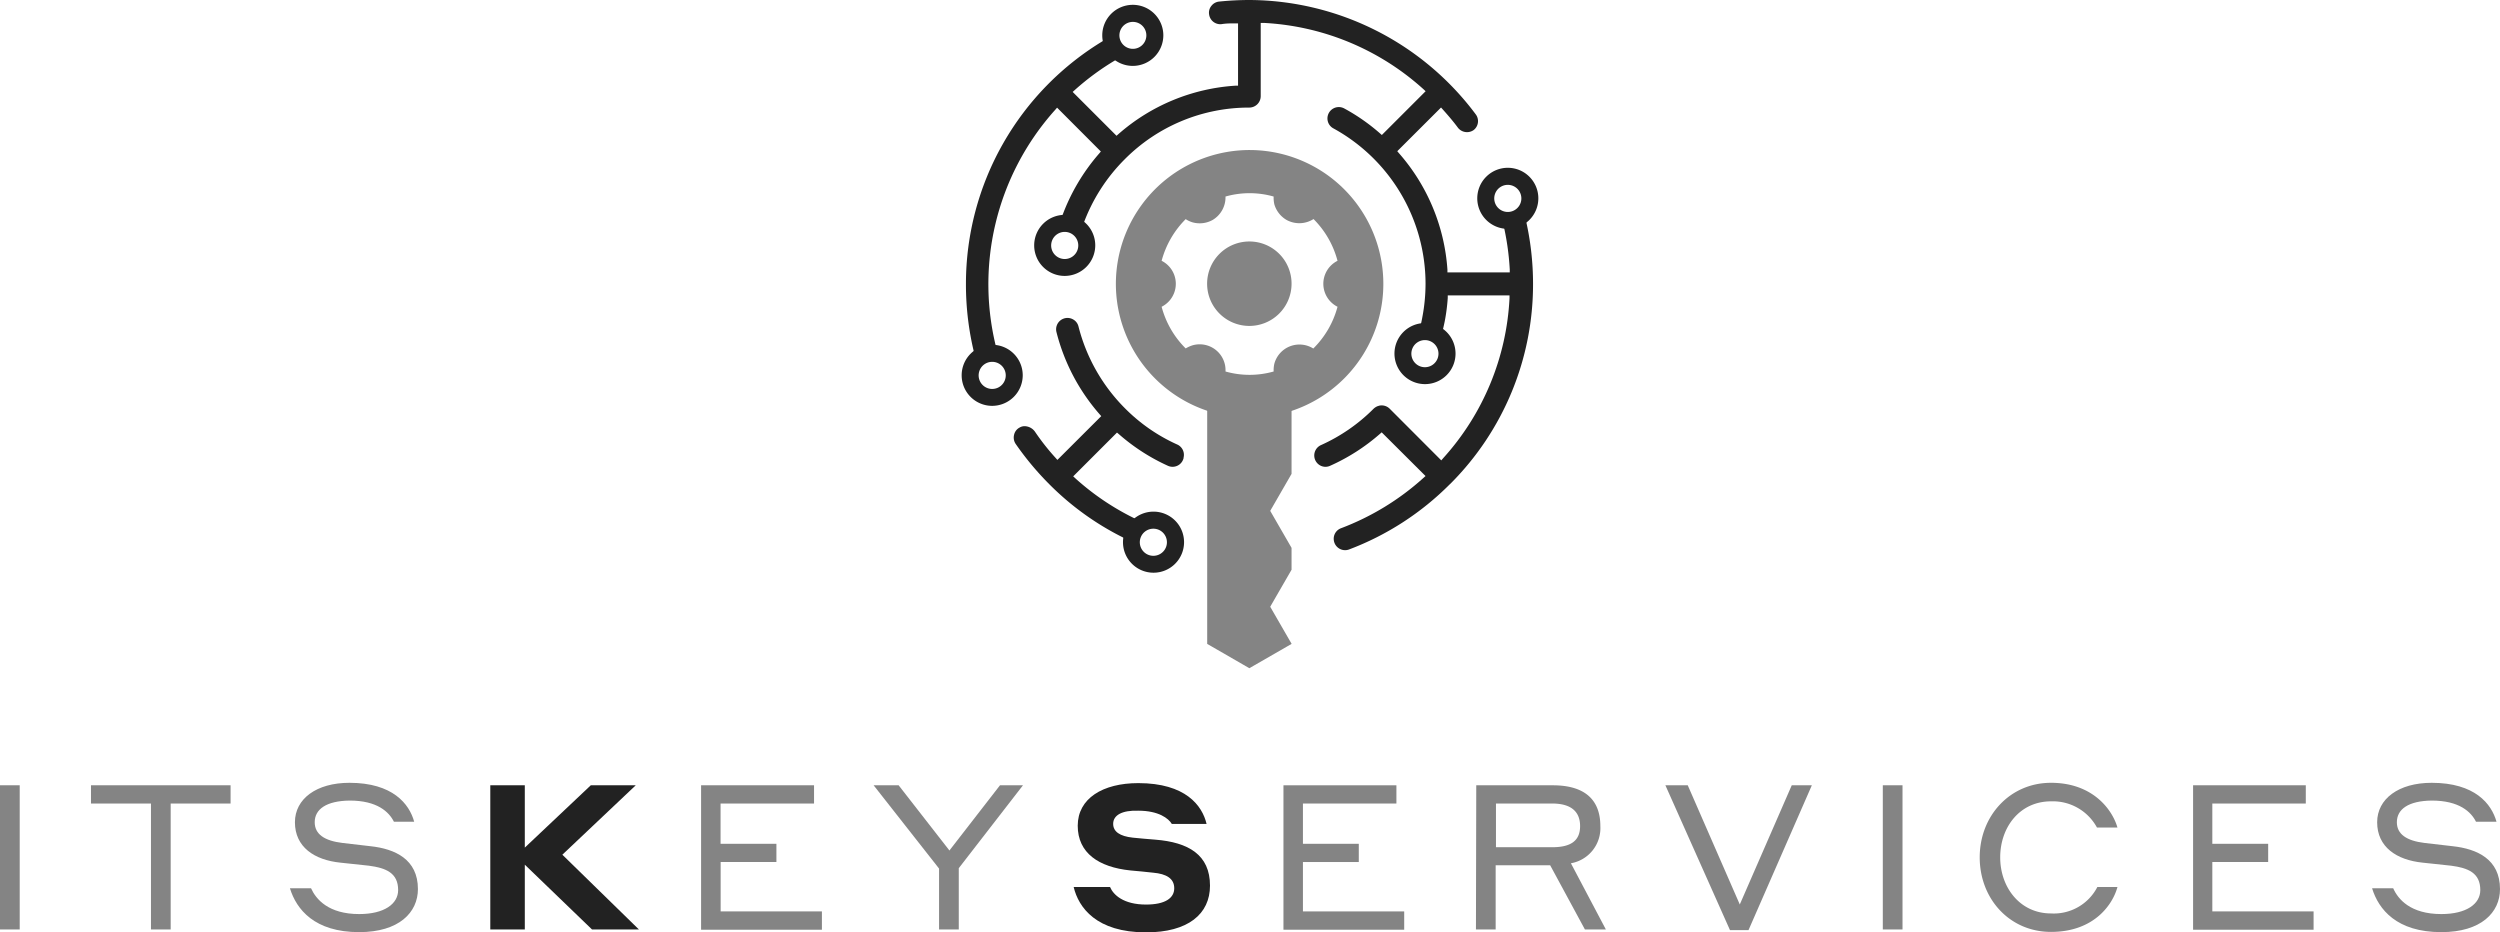 <svg xmlns="http://www.w3.org/2000/svg" viewBox="0 0 320.93 119.66"><defs><style>.cls-1{fill:#222;}.cls-2{fill:#848484;}</style></defs><g id="Layer_2" data-name="Layer 2"><g id="Layer_1-2" data-name="Layer 1"><path class="cls-1" d="M195.79,27.88l-2.87.46,0,.18a33.83,33.83,0,0,1,.89,6.06l0,.39h-8l0-.35a25.23,25.23,0,0,0-6.22-14.95l-.22-.26,5.62-5.61.25.28c.78.87,1.39,1.6,1.93,2.33a1.48,1.48,0,0,0,2,.29,1.45,1.45,0,0,0,.29-2A36.46,36.46,0,0,0,160.38,0a38.08,38.08,0,0,0-3.86.2,1.43,1.43,0,0,0-1,.54,1.37,1.37,0,0,0-.31,1.07,1.45,1.45,0,0,0,1.6,1.29C157.4,3,158,3,158.54,3l.39,0v8l-.35,0a25.19,25.19,0,0,0-15,6.21l-.25.22-5.63-5.63.28-.25a33.33,33.33,0,0,1,5.23-3.84,1.53,1.53,0,0,0,.36-.32L142.15,5a1.29,1.29,0,0,0-.39.16A36.43,36.43,0,0,0,124,36.42,37,37,0,0,0,125.23,46l2.84-.67a33.49,33.49,0,0,1,7.37-31.21l.26-.3,5.62,5.63-.22.26a25.62,25.62,0,0,0-4.78,8.12,1.46,1.46,0,0,0,.87,1.87,1.47,1.47,0,0,0,1.86-.88,22.8,22.8,0,0,1,5.33-8.37,22.48,22.48,0,0,1,16-6.64,1.47,1.47,0,0,0,1.46-1.46V2.94l.38,0a33.11,33.11,0,0,1,20.51,8.51l.28.26-5.62,5.62-.25-.22a25,25,0,0,0-4.58-3.19,1.46,1.46,0,0,0-2.09,1.71,1.44,1.44,0,0,0,.7.85A22.77,22.77,0,0,1,183,36.42a23.08,23.08,0,0,1-.41,4.29c-.08.46-.2,1-.34,1.49a1,1,0,0,0,0,.25l2.81.63a.61.61,0,0,0,0-.13c.16-.57.29-1.15.4-1.69a24.25,24.25,0,0,0,.39-3l0-.34h7.93v.36a33.05,33.05,0,0,1-8.5,20.52l-.26.3-6.62-6.63a1.47,1.47,0,0,0-1.32-.4l-.26.08a1.73,1.73,0,0,0-.49.32,22.56,22.56,0,0,1-6.78,4.68,1.46,1.46,0,0,0,0,2.64,1.42,1.42,0,0,0,1.21,0,25.48,25.48,0,0,0,6.36-4.07l.25-.22L183,61.11l-.28.25a33.37,33.37,0,0,1-10.57,6.45,1.44,1.44,0,0,0-.92,1.58,1.46,1.46,0,0,0,1.94,1.15,36.41,36.41,0,0,0,12.93-8.36l.11-.1a36.19,36.19,0,0,0,10.59-25.65v0A36.87,36.87,0,0,0,195.79,27.88Z"/><path class="cls-1" d="M151.94,58.73l0,.07a1.45,1.45,0,0,1-2,1,25.48,25.48,0,0,1-6.3-4.06l-.25-.21-5.62,5.62.28.26a32.88,32.88,0,0,0,8,5.33L145,69.4a36,36,0,0,1-10.32-7.26,37.84,37.84,0,0,1-4.3-5.16,1.46,1.46,0,0,1-.2-1.17,1.38,1.38,0,0,1,.72-.93,1.23,1.23,0,0,1,.64-.17,1.67,1.67,0,0,1,1.33.72,29.55,29.55,0,0,0,2.62,3.33l.25.28,5.63-5.62-.22-.25a25.5,25.5,0,0,1-5.53-10.54,1.46,1.46,0,0,1,2.18-1.6,1.41,1.41,0,0,1,.65.89,22.8,22.8,0,0,0,6,10.53,22.38,22.38,0,0,0,6.73,4.64A1.45,1.45,0,0,1,151.94,58.73Z"/><path class="cls-1" d="M145.43,8.46a3.92,3.92,0,1,1,3.91-3.92A3.93,3.93,0,0,1,145.43,8.46Zm0-5.65a1.73,1.73,0,1,0,1.73,1.73A1.73,1.73,0,0,0,145.43,2.81Z"/><path class="cls-1" d="M136.68,35.42a3.92,3.92,0,1,1,3.92-3.92A3.93,3.93,0,0,1,136.68,35.42Zm0-5.65a1.74,1.74,0,1,0,1.74,1.73A1.74,1.74,0,0,0,136.68,29.77Z"/><path class="cls-1" d="M182.93,49.31a3.92,3.92,0,1,1,3.92-3.91A3.92,3.92,0,0,1,182.93,49.31Zm0-5.65a1.74,1.74,0,1,0,1.73,1.74A1.74,1.74,0,0,0,182.93,43.66Z"/><path class="cls-1" d="M148.07,73.52A3.92,3.92,0,1,1,152,69.61,3.92,3.92,0,0,1,148.07,73.52Zm0-5.65a1.74,1.74,0,1,0,1.73,1.74A1.74,1.74,0,0,0,148.07,67.87Z"/><path class="cls-1" d="M193.56,29.38a3.92,3.92,0,1,1,3.92-3.91A3.92,3.92,0,0,1,193.56,29.38Zm0-5.65a1.74,1.74,0,1,0,1.74,1.74A1.74,1.74,0,0,0,193.56,23.73Z"/><path class="cls-1" d="M127.37,52.1a3.92,3.92,0,1,1,3.92-3.92A3.93,3.93,0,0,1,127.37,52.1Zm0-5.65a1.74,1.74,0,1,0,1.74,1.73A1.74,1.74,0,0,0,127.37,46.45Z"/><path class="cls-2" d="M165.8,36.44A5.42,5.42,0,1,1,160.39,31,5.41,5.41,0,0,1,165.8,36.44Z"/><path class="cls-2" d="M160.38,19.26A17.18,17.18,0,0,0,155,52.74a17.1,17.1,0,0,0,10.83,0,17.18,17.18,0,0,0-5.42-33.48Zm8.21,25.48a3.34,3.34,0,0,0-5,1.95,3.84,3.84,0,0,0-.09,1,11.32,11.32,0,0,1-6.18,0,3.32,3.32,0,0,0-4.2-3.37,3.91,3.91,0,0,0-.91.41,11.79,11.79,0,0,1-3.09-5.35,3.3,3.3,0,0,0,0-5.9,11.9,11.9,0,0,1,3.09-5.35,3.26,3.26,0,0,0,.91.42,3.41,3.41,0,0,0,2.56-.32,3.38,3.38,0,0,0,1.64-3,11.32,11.32,0,0,1,6.18,0,3.84,3.84,0,0,0,.09,1,3.44,3.44,0,0,0,1.56,2,3.4,3.4,0,0,0,3.47-.11,11.82,11.82,0,0,1,3.08,5.36,3.3,3.3,0,0,0,0,5.9A11.79,11.79,0,0,1,168.59,44.74Z"/><polygon class="cls-2" points="165.8 50.96 154.97 50.96 154.97 82.66 156.78 83.7 160.38 85.78 165.8 82.66 165.8 82.64 163.06 77.89 163.79 76.62 165.8 73.14 165.8 70.33 163.06 65.58 165.8 60.83 165.8 50.96"/><path class="cls-2" d="M0,100.81H2.53v18.51H0Z"/><path class="cls-2" d="M11.68,100.81H29.6v2.34H21.91v16.17H19.38V103.15h-7.7Z"/><path class="cls-2" d="M40.4,105.55c0,1.54,1.25,2.38,3.55,2.66l3.62.42c3.13.34,6.08,1.67,6.08,5.5,0,3-2.43,5.53-7.54,5.53-5.74,0-8.06-2.92-8.89-5.63h2.71c.63,1.4,2.22,3.31,6.18,3.31,3.23,0,5-1.31,5-3.08,0-2.19-1.54-2.84-3.76-3.13l-3.65-.39c-3.34-.34-5.84-2-5.84-5.19,0-3,2.76-5.06,7-5.06,5.55,0,7.69,2.71,8.31,5H50.57c-.63-1.26-2.14-2.72-5.68-2.72C41.89,102.81,40.4,103.88,40.4,105.55Z"/><path class="cls-1" d="M67.37,111v8.32H62.94V100.81h4.43v8l8.47-8h5.77l-9.42,8.91,9.83,9.6H76Z"/><path class="cls-2" d="M90,100.81h14.5v2.34h-12v5.17h7.17v2.34H92.51V117h13v2.35H90Z"/><path class="cls-2" d="M123.08,119.32h-2.53V111.5l-8.4-10.69h3.21l6.52,8.37,6.49-8.37h2.95l-8.24,10.64Z"/><path class="cls-1" d="M142.9,105.76c0,1,.86,1.59,2.51,1.77,1,.11,1.77.16,2.92.26,4.22.34,7,1.93,7,5.9,0,3.65-2.82,6-8.21,6-6.37,0-8.66-3.18-9.29-5.82h4.67c.42,1,1.72,2.25,4.62,2.25,2.47,0,3.62-.84,3.62-2.09s-1-1.85-2.69-2c-1.12-.13-1.87-.19-2.94-.29-4.07-.42-6.76-2.24-6.76-5.74s3.21-5.47,7.78-5.47c6.07,0,8.21,2.89,8.76,5.24h-4.46c-.42-.71-1.7-1.7-4.3-1.7C144.05,104,142.9,104.64,142.9,105.76Z"/><path class="cls-2" d="M164.76,100.81h14.5v2.34h-12v5.17h7.17v2.34h-7.17V117h13v2.35H164.76Z"/><path class="cls-2" d="M189.51,100.81h9.83c4,0,6.1,1.77,6.1,5.24a4.58,4.58,0,0,1-3.78,4.77l4.49,8.5h-2.69L199,111.08h-7v8.24h-2.53Zm2.53,2.34v5.61h7.22c2.4,0,3.58-.83,3.58-2.71s-1.18-2.9-3.58-2.9Z"/><path class="cls-2" d="M224.46,119.4h-2.38l-8.29-18.59h2.87l6.68,15.3,6.67-15.3h2.58Z"/><path class="cls-2" d="M241.7,100.81h2.53v18.51H241.7Z"/><path class="cls-2" d="M254.14,110.06c0-5.34,3.89-9.57,9.15-9.57,5.43,0,7.9,3.52,8.53,5.74h-2.63a6.44,6.44,0,0,0-5.9-3.36c-4,0-6.52,3.31-6.52,7.19s2.56,7.2,6.52,7.2a6.29,6.29,0,0,0,5.95-3.39h2.58c-.55,2.09-2.87,5.76-8.53,5.76C258,119.63,254.14,115.41,254.14,110.06Z"/><path class="cls-2" d="M281.53,100.81H296v2.34H284v5.17h7.17v2.34H284V117h13v2.35H281.53Z"/><path class="cls-2" d="M307.69,105.55c0,1.54,1.25,2.38,3.54,2.66l3.63.42c3.13.34,6.07,1.67,6.07,5.5,0,3-2.42,5.53-7.53,5.53-5.74,0-8.06-2.92-8.89-5.63h2.71c.62,1.4,2.21,3.31,6.18,3.31,3.23,0,5-1.31,5-3.08,0-2.19-1.53-2.84-3.75-3.13l-3.65-.39c-3.34-.34-5.84-2-5.84-5.19,0-3,2.76-5.06,7-5.06,5.56,0,7.69,2.71,8.32,5h-2.63c-.63-1.26-2.14-2.72-5.69-2.72C309.17,102.81,307.69,103.88,307.69,105.55Z"/></g></g></svg>